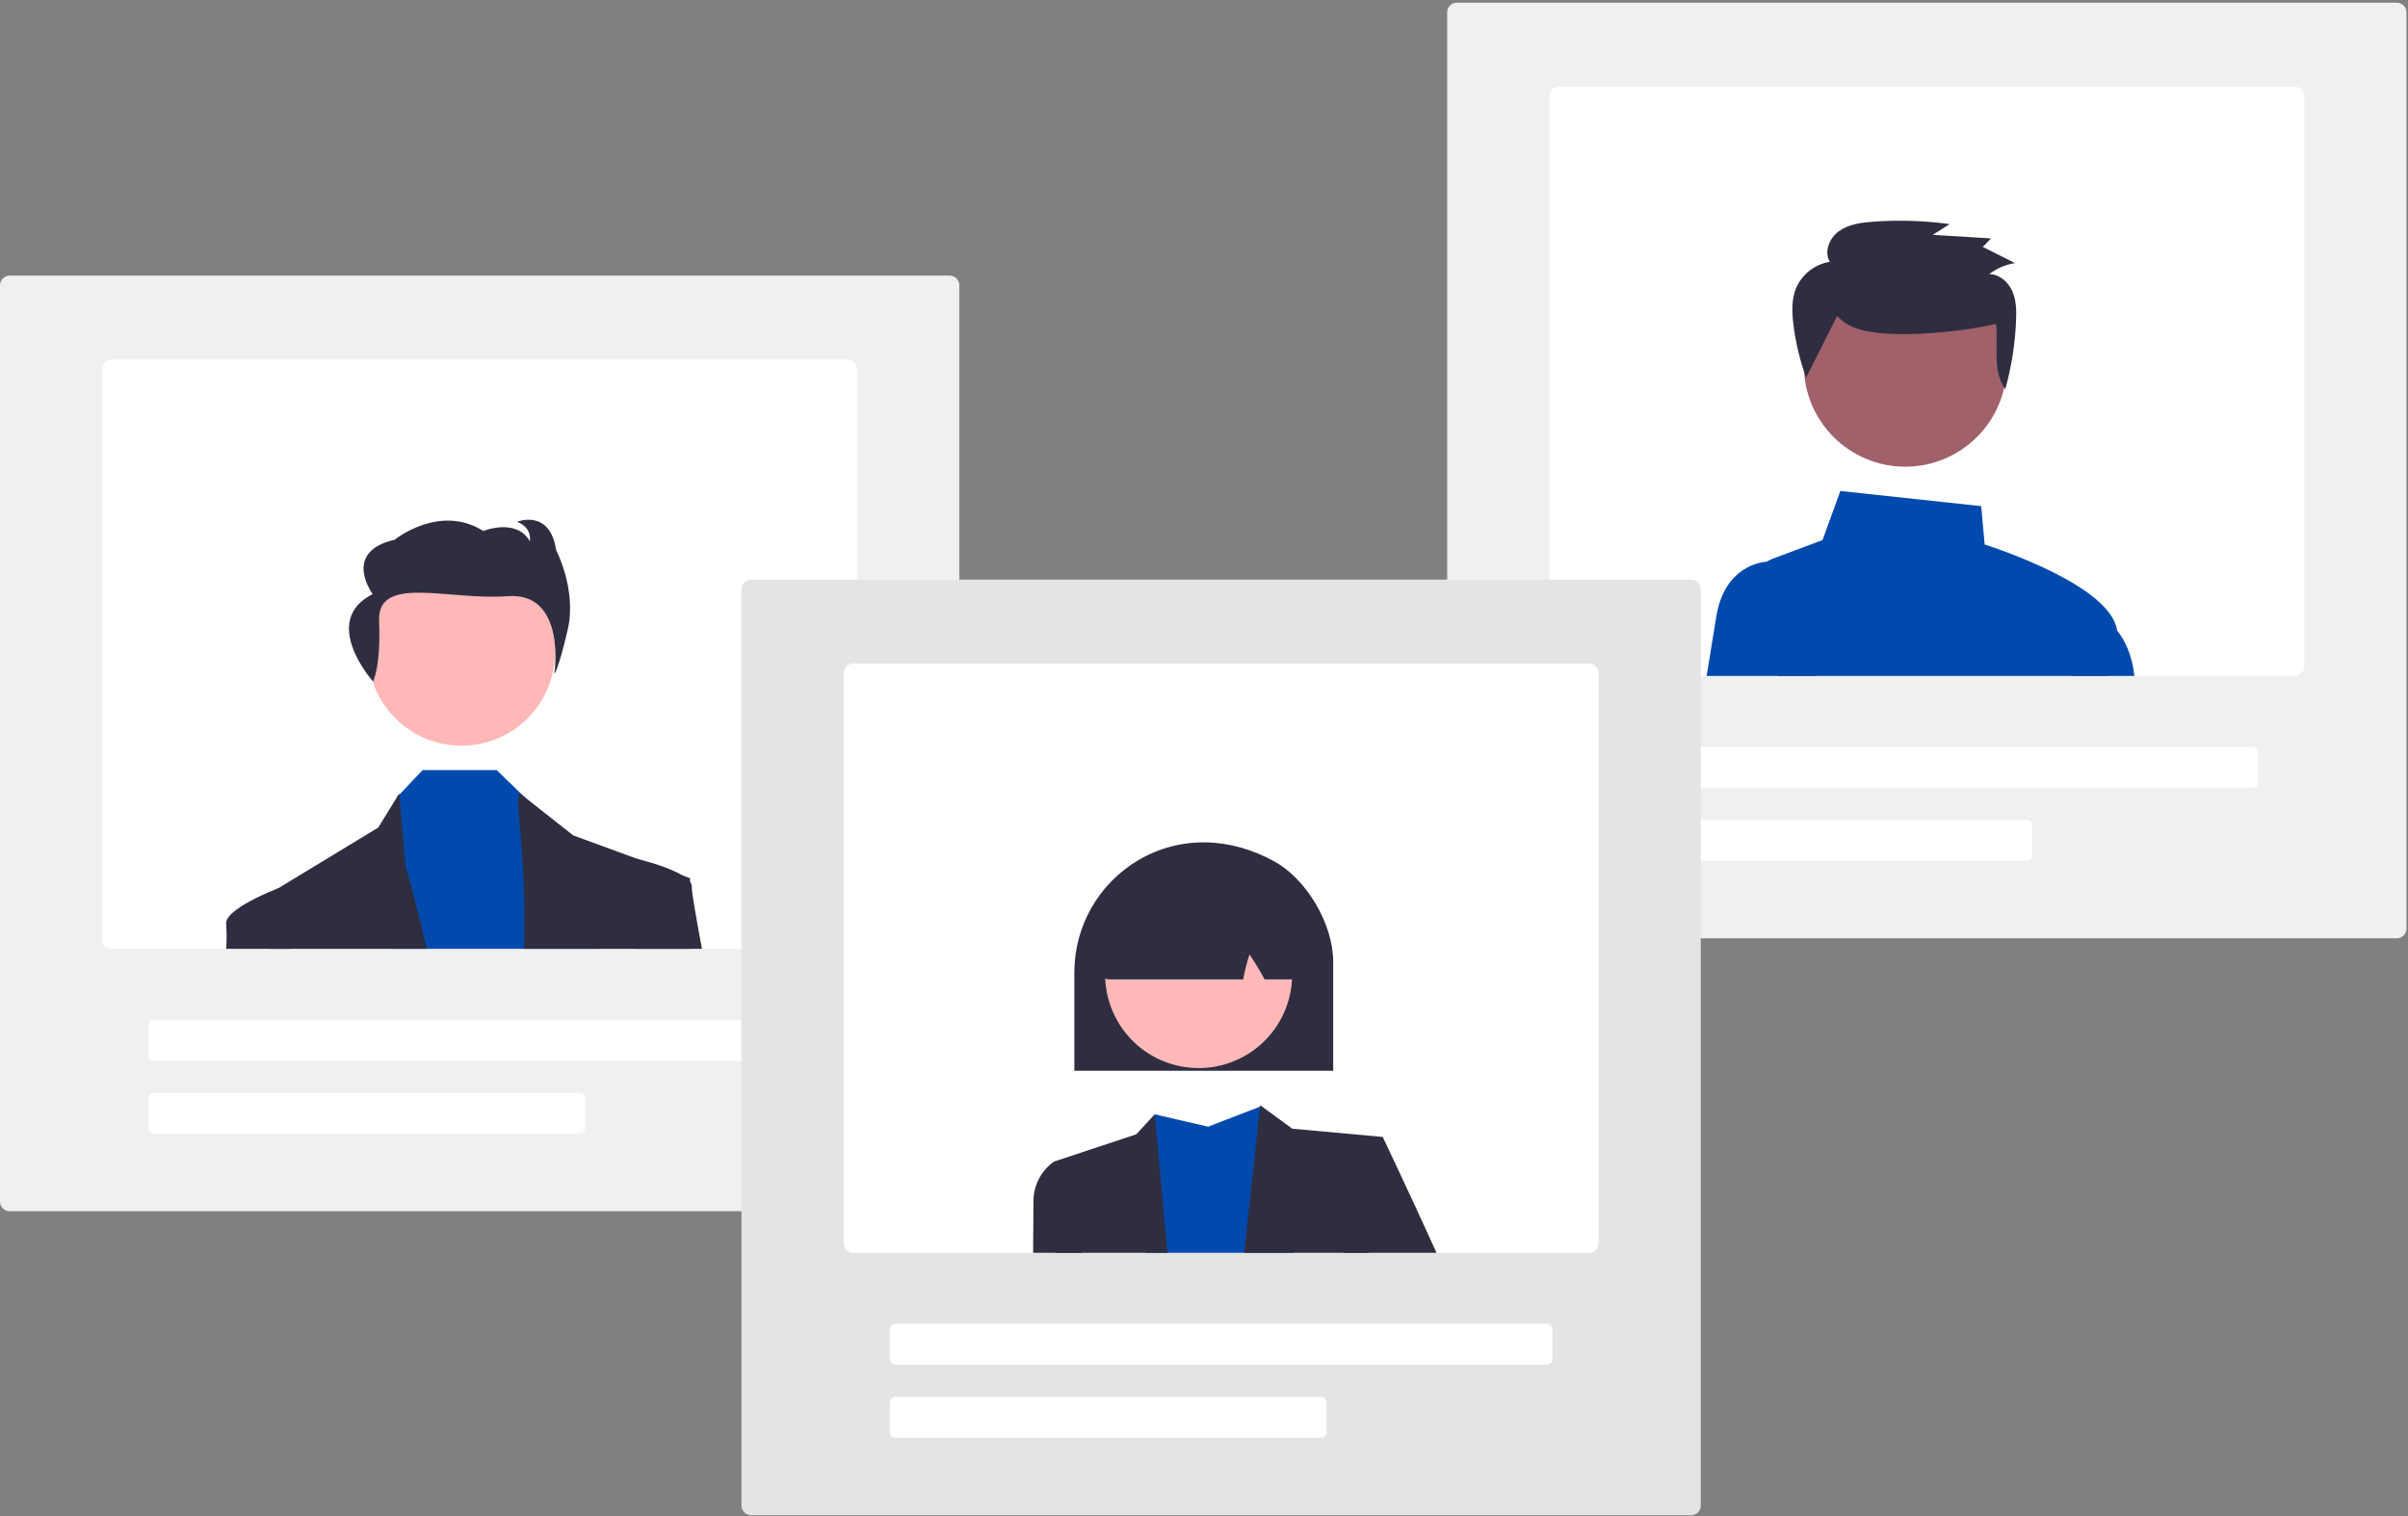 <svg width="659" height="415" viewBox="0 0 659 415" fill="none" xmlns="http://www.w3.org/2000/svg">
<rect x="0" y="0" width="659" height="415" fill="#808080" stroke="none"/>
<g clip-path="url(#clip0_637_657)">
<path d="M259.886 331.491H2.649C1.947 331.491 1.273 331.211 0.777 330.715C0.28 330.218 0.001 329.545 0 328.843V78.081C0.001 77.378 0.28 76.705 0.777 76.208C1.273 75.712 1.947 75.433 2.649 75.432H259.886C260.588 75.433 261.261 75.712 261.758 76.208C262.255 76.705 262.534 77.378 262.535 78.081V328.843C262.534 329.545 262.255 330.218 261.758 330.715C261.261 331.211 260.588 331.491 259.886 331.491Z" fill="#F0F0F0"/>
<path d="M231.925 98.389H30.609C29.907 98.39 29.234 98.669 28.738 99.166C28.241 99.662 27.962 100.335 27.96 101.038V257.028C27.962 257.73 28.241 258.403 28.738 258.9C29.234 259.396 29.907 259.676 30.609 259.677H231.925C232.628 259.676 233.301 259.396 233.797 258.9C234.294 258.403 234.573 257.73 234.574 257.028V101.038C234.573 100.335 234.294 99.662 233.797 99.166C233.301 98.669 232.628 98.39 231.925 98.389Z" fill="white"/>
<path d="M220.447 290.286H42.088C41.698 290.286 41.324 290.131 41.048 289.855C40.772 289.579 40.617 289.205 40.616 288.815V280.574C40.617 280.184 40.772 279.81 41.048 279.534C41.324 279.258 41.698 279.103 42.088 279.102H220.447C220.837 279.103 221.211 279.258 221.487 279.534C221.763 279.81 221.918 280.184 221.918 280.574V288.815C221.918 289.205 221.763 289.579 221.487 289.855C221.211 290.131 220.837 290.286 220.447 290.286Z" fill="white"/>
<path d="M158.639 310.3H42.088C41.698 310.3 41.324 310.145 41.048 309.869C40.772 309.593 40.617 309.219 40.616 308.829V300.588C40.617 300.197 40.772 299.823 41.048 299.548C41.324 299.272 41.698 299.116 42.088 299.116H158.639C159.029 299.116 159.403 299.272 159.679 299.548C159.955 299.823 160.11 300.197 160.111 300.588V308.829C160.11 309.219 159.955 309.593 159.679 309.869C159.403 310.145 159.029 310.3 158.639 310.3Z" fill="white"/>
<path d="M126.294 204.091C140.43 204.091 151.89 192.631 151.89 178.494C151.89 164.358 140.43 152.898 126.294 152.898C112.157 152.898 100.698 164.358 100.698 178.494C100.698 192.631 112.157 204.091 126.294 204.091Z" fill="#FFB8B8"/>
<path d="M163.743 259.677H106.992L108.846 217.954L109.288 217.489L115.657 210.761H135.924L143.434 218.037L144.041 218.625L160.035 233.954L163.743 259.677Z" fill="#004AAD"/>
<path d="M116.751 259.677H73.816C73.71 250.259 73.651 244.62 73.651 244.62L76.135 243.107C76.138 243.103 76.142 243.101 76.147 243.101H76.153L103.513 226.489L109.258 217.159L109.288 217.489L110.977 237.156C110.977 237.156 113.767 246.174 116.751 259.677Z" fill="#2F2E41"/>
<path d="M188.913 259.677H143.435C144.123 232.211 140.415 217.159 142.322 217.159L143.435 218.036L156.838 228.62L174.503 235.101H174.515L186.694 239.569L188.831 240.352V241.358C188.837 243.772 188.848 250.371 188.913 259.677Z" fill="#2F2E41"/>
<path d="M102.078 186.502C102.078 186.502 104.253 182.683 103.747 169.925C103.242 157.166 122.67 164.382 138.905 163.165C155.139 161.948 151.703 184.466 151.703 184.466C151.703 184.466 152.874 183.127 155.382 172.259C157.889 161.391 152.196 150.561 152.196 150.561C150.519 139.141 141.482 142.801 141.482 142.801C145.834 144.495 144.998 148.118 144.998 148.118C141.314 141.659 132.277 145.319 132.277 145.319C120.225 137.756 108.009 147.716 108.009 147.716C93.449 151.02 101.988 162.6 101.988 162.6C87.345 170 102.078 186.502 102.078 186.502Z" fill="#2F2E41"/>
<path d="M79.549 259.677H61.907C62.045 257.503 62.049 255.323 61.919 253.149C60.866 248.952 75.688 243.277 76.135 243.107C76.138 243.103 76.142 243.101 76.147 243.101H76.153L78.978 244.62L79.549 259.677Z" fill="#2F2E41"/>
<path d="M192.098 259.677H173.567L171.254 236.838L173.85 234.942C173.85 234.942 174.085 234.995 174.503 235.101H174.515C176.593 235.613 183.021 237.308 186.694 239.569C187.511 240.028 188.236 240.634 188.831 241.358C189.195 241.795 189.377 242.356 189.337 242.924C189.243 243.778 190.326 250.064 192.098 259.677Z" fill="#2F2E41"/>
<path d="M655.94 256.8H398.703C398 256.799 397.327 256.52 396.831 256.024C396.334 255.527 396.055 254.854 396.054 254.151V3.389C396.055 2.687 396.334 2.014 396.831 1.517C397.327 1.021 398 0.741 398.703 0.741H655.94C656.642 0.741 657.315 1.021 657.812 1.517C658.309 2.014 658.588 2.687 658.589 3.389V254.151C658.588 254.854 658.309 255.527 657.812 256.024C657.315 256.52 656.642 256.799 655.94 256.8Z" fill="#F0F0F0"/>
<path d="M627.979 23.698H426.664C425.961 23.699 425.288 23.979 424.792 24.475C424.295 24.972 424.016 25.645 424.015 26.347V182.337C424.016 183.04 424.295 183.713 424.792 184.209C425.288 184.706 425.961 184.985 426.664 184.986H627.979C628.682 184.985 629.355 184.706 629.851 184.209C630.348 183.713 630.627 183.04 630.628 182.337V26.347C630.627 25.645 630.348 24.972 629.851 24.475C629.355 23.979 628.682 23.699 627.979 23.698Z" fill="white"/>
<path d="M616.501 215.595H438.142C437.752 215.595 437.378 215.44 437.102 215.164C436.826 214.888 436.671 214.514 436.67 214.124V205.883C436.671 205.493 436.826 205.119 437.102 204.843C437.378 204.567 437.752 204.412 438.142 204.411H616.501C616.891 204.412 617.265 204.567 617.541 204.843C617.817 205.119 617.972 205.493 617.972 205.883V214.124C617.972 214.514 617.817 214.888 617.541 215.164C617.265 215.44 616.891 215.595 616.501 215.595Z" fill="white"/>
<path d="M554.693 235.609H438.142C437.752 235.609 437.378 235.453 437.102 235.178C436.826 234.902 436.671 234.528 436.67 234.138V225.897C436.671 225.506 436.826 225.132 437.102 224.856C437.378 224.581 437.752 224.425 438.142 224.425H554.693C555.083 224.425 555.457 224.581 555.733 224.856C556.009 225.132 556.164 225.506 556.165 225.897V234.138C556.164 234.528 556.009 234.902 555.733 235.178C555.457 235.453 555.083 235.609 554.693 235.609Z" fill="white"/>
<path d="M576.873 184.986C578.009 180.895 578.892 177.369 579.346 174.873C579.486 174.104 579.5 173.317 579.387 172.542C577.692 160.481 547.07 150.286 543.144 149.026L542.196 138.525L503.652 134.375L498.772 147.808L484.939 152.994C484.438 153.179 483.962 153.424 483.521 153.723C482.36 154.507 481.468 155.627 480.964 156.933C480.46 158.239 480.368 159.669 480.701 161.029L486.593 184.986H576.873V184.986Z" fill="#004AAD"/>
<path d="M496.971 184.986H467.062C468.133 178.311 469.093 172.407 469.717 168.652C472.001 154.983 481.961 153.818 483.52 153.724C483.644 153.712 483.721 153.712 483.727 153.712H490.019L496.971 184.986Z" fill="#004AAD"/>
<path d="M576.873 184.986H584.125C583.484 179.094 581.447 175.127 579.387 172.542C578.012 170.726 576.237 169.249 574.201 168.228L573.654 167.992L567.279 184.986H576.873Z" fill="#004AAD"/>
<path d="M521.418 127.728C536.746 127.728 549.171 115.303 549.171 99.975C549.171 84.648 536.746 72.223 521.418 72.223C506.091 72.223 493.666 84.648 493.666 99.975C493.666 115.303 506.091 127.728 521.418 127.728Z" fill="#A0616A"/>
<path d="M502.791 86.455C505.664 89.855 510.525 90.814 515.01 91.203C524.118 92.002 537.362 90.707 546.264 88.652C546.903 94.809 545.168 101.448 548.793 106.514C550.493 100.382 551.482 94.074 551.74 87.716C551.849 84.989 551.806 82.168 550.698 79.665C549.591 77.161 547.173 75.036 544.391 75.014C546.458 73.446 548.88 72.411 551.443 72.001L542.631 67.572L544.894 65.249L528.94 64.273L533.561 61.338C526.604 60.382 519.566 60.161 512.562 60.677C509.311 60.917 505.912 61.374 503.278 63.258C500.644 65.142 499.122 68.886 500.758 71.651C498.71 71.987 496.783 72.84 495.158 74.13C493.533 75.42 492.264 77.103 491.471 79.02C490.296 81.997 490.404 85.304 490.766 88.477C491.367 93.55 492.546 98.539 494.28 103.345" fill="#2F2E41"/>
<path d="M462.807 414.689H205.57C204.868 414.688 204.195 414.408 203.698 413.912C203.201 413.415 202.922 412.742 202.921 412.04V161.278C202.922 160.576 203.201 159.902 203.698 159.406C204.195 158.909 204.868 158.63 205.57 158.629H462.807C463.509 158.63 464.183 158.909 464.679 159.406C465.176 159.902 465.455 160.576 465.456 161.278V412.04C465.455 412.742 465.176 413.415 464.679 413.912C464.183 414.408 463.509 414.688 462.807 414.689Z" fill="#E4E4E4"/>
<path d="M434.847 181.586H233.531C232.829 181.587 232.156 181.867 231.659 182.363C231.162 182.86 230.883 183.533 230.882 184.235V340.226C230.883 340.928 231.162 341.601 231.659 342.098C232.156 342.594 232.829 342.874 233.531 342.875H434.847C435.549 342.874 436.222 342.594 436.719 342.098C437.215 341.601 437.495 340.928 437.496 340.226V184.235C437.495 183.533 437.215 182.86 436.719 182.363C436.222 181.867 435.549 181.587 434.847 181.586Z" fill="white"/>
<path d="M423.368 373.484H245.009C244.619 373.483 244.245 373.328 243.969 373.052C243.693 372.776 243.538 372.402 243.538 372.012V363.771C243.538 363.381 243.693 363.007 243.969 362.731C244.245 362.455 244.619 362.3 245.009 362.299H423.368C423.758 362.3 424.132 362.455 424.408 362.731C424.684 363.007 424.839 363.381 424.84 363.771V372.012C424.839 372.402 424.684 372.776 424.408 373.052C424.132 373.328 423.758 373.483 423.368 373.484Z" fill="white"/>
<path d="M361.561 393.497H245.009C244.619 393.497 244.245 393.342 243.969 393.066C243.693 392.79 243.538 392.416 243.538 392.026V383.785C243.538 383.395 243.693 383.021 243.969 382.745C244.245 382.469 244.619 382.314 245.009 382.313H361.561C361.951 382.314 362.325 382.469 362.601 382.745C362.876 383.021 363.032 383.395 363.032 383.785V392.026C363.032 392.416 362.876 392.79 362.601 393.066C362.325 393.342 361.951 393.497 361.561 393.497Z" fill="white"/>
<path d="M353.997 342.875H313.48L316.006 304.978L330.622 308.351L344.837 302.882L345.214 302.741L345.238 302.729C345.243 302.741 345.247 302.752 345.249 302.765C345.473 303.665 349.935 321.53 353.997 342.875Z" fill="#004AAD"/>
<path d="M378.414 311.164L374.628 342.874H340.482L344.837 302.883L344.879 302.494L345.214 302.741L345.249 302.764L353.673 308.91L378.414 311.164Z" fill="#2F2E41"/>
<path d="M319.473 342.875H288.893L288.451 317.91L310.955 310.446L316.006 304.978C316.006 304.978 317.601 321.43 319.473 342.875Z" fill="#2F2E41"/>
<path d="M393.136 342.875H367.794L369.419 320.159L378.413 311.164C378.413 311.164 385.53 326.092 393.136 342.875Z" fill="#2F2E41"/>
<path d="M296.104 342.875H282.735C282.794 335.599 282.83 330.572 282.83 329.153C282.763 326.96 283.241 324.785 284.222 322.823C285.204 320.86 286.657 319.172 288.451 317.91L295.203 320.159L296.104 342.875Z" fill="#2F2E41"/>
<path d="M294.018 265.968C294.039 259.804 295.659 253.751 298.721 248.4C301.782 243.05 306.18 238.586 311.485 235.446C322.753 228.793 336.349 228.913 348.785 235.775C357.646 240.664 364.854 252.965 364.854 263.197V293.053H294.018V265.968Z" fill="#2F2E41"/>
<path d="M340.306 289.181C352.705 282.404 357.261 266.858 350.483 254.459C343.706 242.06 328.16 237.504 315.761 244.281C303.362 251.059 298.806 266.605 305.583 279.004C312.361 291.403 327.907 295.959 340.306 289.181Z" fill="#FFB8B8"/>
<path d="M301.352 266.973C301.158 266.75 300.705 266.225 303.86 241.941L303.961 241.545H304.246C320.243 233.675 336.473 233.477 352.488 240.954C352.982 241.188 353.405 241.546 353.719 241.993C354.032 242.44 354.223 242.96 354.275 243.504C356.144 266.319 355.692 266.816 355.499 267.029C355.206 267.351 354.849 267.608 354.451 267.784C354.052 267.96 353.622 268.051 353.186 268.052H346.09L345.941 267.784C344.723 265.52 343.386 263.321 341.937 261.198C341.27 263.311 340.724 265.461 340.302 267.637L340.215 268.052H303.714C303.266 268.052 302.823 267.956 302.416 267.77C302.008 267.584 301.646 267.312 301.352 266.973Z" fill="#2F2E41"/>
</g>
<defs>
<clipPath id="clip0_637_657">
<rect width="658.589" height="413.948" fill="white" transform="translate(0 0.741)"/>
</clipPath>
</defs>
</svg>
